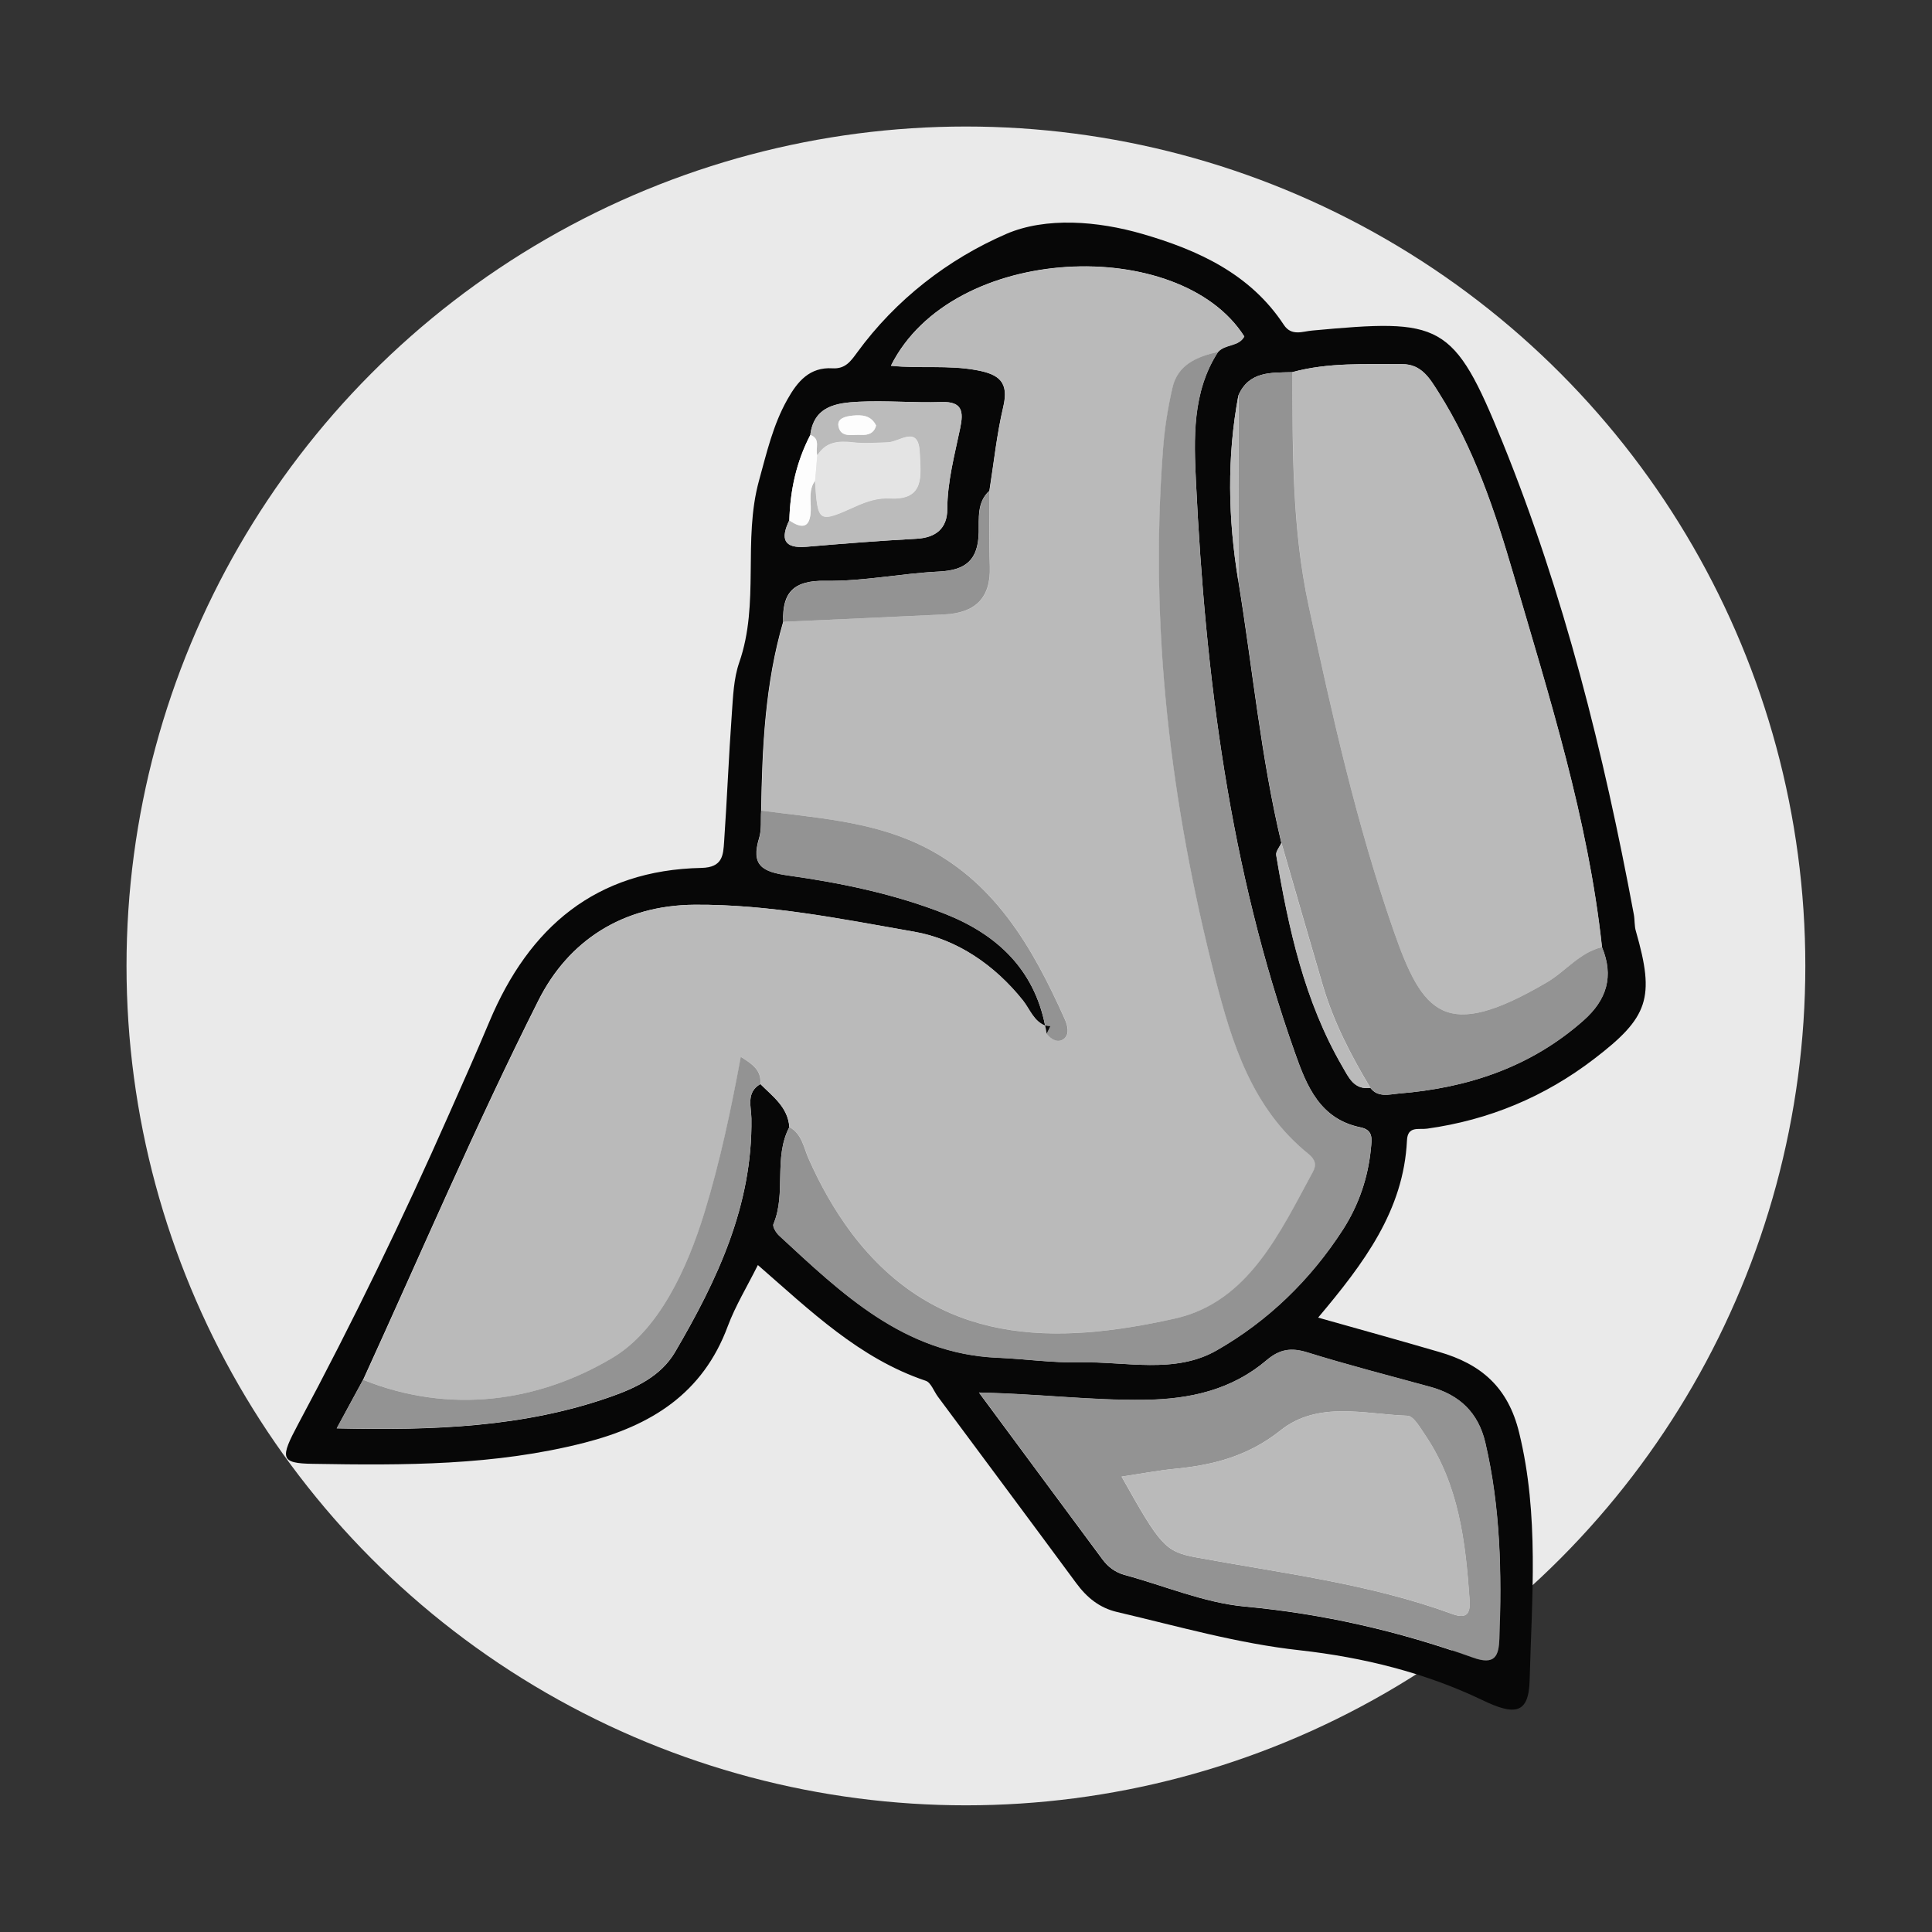 <?xml version="1.0" encoding="UTF-8"?>
<svg id="Layer_2" data-name="Layer 2" xmlns="http://www.w3.org/2000/svg" width="125.37" height="125.37" xmlns:xlink="http://www.w3.org/1999/xlink" viewBox="0 0 125.37 125.37">
  <rect x="0" y="0" width="125.37" height="125.37" fill="#333333" stroke="none"/>
  <defs>
    <style>
      .cls-1 {
        fill: #939393;
      }

      .cls-2 {
        fill: #bababa;
      }

      .cls-3 {
        fill: #eaeaea;
      }

      .cls-4 {
        fill: #fdfdfd;
      }

      .cls-5 {
        fill: #e4e4e4;
      }

      .cls-6 {
        clip-path: url(#clippath);
      }

      .cls-7 {
        fill: none;
      }

      .cls-8 {
        fill: #bbb;
      }

      .cls-9 {
        fill: #070707;
      }
    </style>
    <clipPath id="clippath">
      <circle class="cls-7" cx="62.68" cy="62.68" r="62.68"/>
    </clipPath>
  </defs>
  <g id="Layer_3" data-name="Layer 3">
    <g>
      <circle class="cls-3" cx="62.68" cy="62.68" r="54.47"/>
      <g class="cls-6">
        <g>
          <path class="cls-9" d="M85.53,85.5c2.84,.8,5.36,1.5,7.86,2.23,2.7,.78,4.47,2.27,5.19,5.24,1.31,5.35,.82,10.72,.68,16.08-.06,2.18-.97,2.28-3.05,1.28-3.73-1.79-7.75-2.78-11.85-3.24-4.04-.44-7.92-1.56-11.85-2.48-1.17-.27-1.99-.95-2.68-1.89-2.98-4.04-5.98-8.06-8.97-12.09-.26-.35-.45-.92-.79-1.03-4.31-1.45-7.49-4.55-10.89-7.51-.72,1.44-1.46,2.65-1.95,3.96-1.62,4.38-4.97,6.46-9.3,7.57-5.82,1.49-11.72,1.47-17.63,1.37-2.13-.03-2.13-.37-.95-2.58,3.53-6.59,6.79-13.32,9.81-20.16,.88-1.98,1.76-3.96,2.6-5.96,2.57-6.12,6.9-9.83,13.76-9.97,1.38-.03,1.41-.83,1.47-1.71,.19-2.76,.3-5.53,.5-8.3,.08-1.12,.12-2.28,.48-3.32,1.34-3.84,.22-7.92,1.28-11.79,.5-1.81,.91-3.62,1.84-5.27,.66-1.18,1.45-2.12,2.93-2.03,.83,.05,1.18-.45,1.59-1.01,2.52-3.46,5.93-6.08,9.69-7.71,2.57-1.11,5.94-.84,8.83,0,3.59,1.04,7,2.58,9.18,5.9,.5,.76,1.23,.42,1.84,.37,8.38-.77,9.16-.61,12.35,7.24,4,9.86,6.57,20.18,8.52,30.64,.07,.37,.03,.76,.14,1.11,1.24,4.32,.82,5.57-2.71,8.27-3.22,2.47-6.83,3.97-10.84,4.53-.54,.08-1.27-.2-1.31,.77-.22,4.54-2.78,7.95-5.78,11.51ZM52.58,28.23c-.9,1.73-1.3,3.59-1.36,5.53-.57,1.19-.39,1.85,1.12,1.72,2.38-.21,4.76-.39,7.14-.52,1.26-.07,1.98-.68,1.99-1.91,0-1.81,.48-3.54,.84-5.28,.22-1.05,.15-1.73-1.22-1.68-1.79,.06-3.59-.11-5.37-.02-1.42,.07-2.9,.26-3.14,2.16Zm36.34,42.36c.5,.66,1.25,.42,1.85,.37,4.46-.36,8.55-1.71,11.98-4.74,1.52-1.35,1.98-2.88,1.2-4.76-.89-8.31-3.42-16.24-5.75-24.21-1.2-4.1-2.55-8.15-4.86-11.8-.56-.88-1.09-1.83-2.36-1.82-2.39,.01-4.79-.12-7.13,.52-1.36,.04-2.8-.08-3.49,1.51-.75,4-.67,8-.01,12,.93,5.68,1.46,11.43,2.8,17.05-.12,.26-.37,.54-.33,.78,.8,4.77,1.83,9.48,4.3,13.73,.4,.68,.75,1.52,1.81,1.37Zm-37.7,2.55c-1.04,1.98-.18,4.27-1.03,6.29-.07,.17,.17,.56,.36,.74,4.09,3.77,8.11,7.66,14.16,7.93,1.79,.08,3.59,.34,5.38,.3,2.97-.06,6.14,.78,8.85-.77,3.33-1.9,6.1-4.59,8.21-7.85,1.02-1.59,1.63-3.36,1.81-5.26,.06-.61,.17-1.2-.69-1.37-2.61-.54-3.48-2.67-4.23-4.81-4.25-11.97-5.82-24.43-6.43-37.02-.14-2.85-.27-5.88,1.44-8.5,.46-.51,1.33-.32,1.69-.99-4.17-6.58-18.94-6.08-22.93,1.9,1.86,.2,3.72-.06,5.58,.29,1.45,.27,2.09,.78,1.71,2.38-.42,1.79-.61,3.63-.9,5.45-.82,.74-.67,1.81-.69,2.69-.04,1.82-.85,2.46-2.59,2.55-2.46,.12-4.91,.64-7.36,.6-2.07-.04-2.81,.76-2.74,2.66-1.17,4-1.36,8.12-1.43,12.25-.04,.6,.04,1.22-.13,1.78-.54,1.77,.18,2.19,1.89,2.43,3.47,.49,6.93,1.21,10.2,2.5,3.32,1.32,5.74,3.56,6.47,7.25-.76-.3-1-1.07-1.45-1.64-1.85-2.31-4.29-3.98-7.06-4.46-4.7-.82-9.41-1.78-14.23-1.75-4.68,.03-8.2,2.33-10.15,6.22-4.06,8.07-7.61,16.39-11.37,24.61-.52,.96-1.05,1.92-1.71,3.15,6.25,.14,12.12-.06,17.78-2.05,1.62-.57,3.25-1.33,4.17-2.89,2.75-4.69,5.04-9.54,4.96-15.17-.01-.76-.36-1.69,.58-2.23,.81,.81,1.79,1.5,1.88,2.8Zm12.3,17.22c2.87,3.87,5.43,7.35,8.01,10.82,.36,.49,.83,.85,1.44,1.02,2.59,.7,5.15,1.8,7.78,2.05,5.11,.47,10.03,1.6,14.82,3.32,1.44,.52,1.68-.12,1.72-1.23,.16-4.27,.07-8.52-.91-12.72-.46-1.96-1.68-3.1-3.57-3.62-2.67-.73-5.35-1.42-7.99-2.24-1.03-.32-1.78-.21-2.62,.5-2.27,1.93-4.97,2.54-7.92,2.58-3.44,.05-6.86-.39-10.77-.47Z"/>
          <path class="cls-2" d="M64.21,31.86c.29-1.82,.47-3.67,.9-5.45,.38-1.6-.26-2.11-1.71-2.38-1.86-.35-3.72-.1-5.58-.29,3.99-7.98,18.76-8.48,22.93-1.9-.36,.67-1.23,.49-1.69,.99-1.36,.32-2.63,.82-2.97,2.34-.3,1.31-.5,2.65-.61,3.99-.89,11.61,.5,23.01,3.37,34.25,1.1,4.31,2.41,8.53,6.08,11.48,.44,.35,.52,.7,.27,1.16-2.15,3.97-4.19,8.46-8.94,9.51-7.76,1.72-15.42,1.83-20.99-5.54-1.15-1.52-2.03-3.12-2.79-4.83-.32-.73-.43-1.62-1.25-2.05-.09-1.29-1.07-1.99-1.88-2.8,.08-.89-.52-1.29-1.27-1.76-.64,3.46-1.35,6.81-2.35,10.08-1.14,3.72-3,7.68-5.99,9.46-4.79,2.85-10.53,3.68-16.16,1.42,3.76-8.22,7.31-16.54,11.37-24.61,1.95-3.88,5.47-6.19,10.15-6.22,4.82-.03,9.53,.92,14.23,1.75,2.77,.49,5.22,2.15,7.06,4.46,.45,.57,.69,1.34,1.45,1.64,0,0-.01-.03-.01-.03,.03,.18,.06,.36,.1,.55,.3,.39,.75,.63,1.13,.32,.37-.3,.23-.85,.05-1.25-2.1-4.69-4.61-9.09-9.51-11.38-3.19-1.49-6.74-1.71-10.19-2.17,.07-4.13,.26-8.25,1.43-12.25,3.49-.16,6.98-.31,10.47-.48,1.97-.09,3-1.05,2.93-3.11-.06-1.63-.02-3.27-.02-4.9Z"/>
          <path class="cls-2" d="M83.86,24.15c2.34-.64,4.74-.5,7.13-.52,1.27,0,1.8,.94,2.36,1.82,2.31,3.64,3.66,7.7,4.86,11.8,2.33,7.97,4.85,15.89,5.75,24.21-1.45,.35-2.35,1.56-3.57,2.28-6.61,3.88-8.06,2.12-9.98-3.41-2.38-6.85-3.97-13.93-5.49-21.02-1.07-5.02-1.03-10.08-1.06-15.16Z"/>
          <path class="cls-1" d="M51.22,73.14c.82,.43,.93,1.33,1.25,2.05,.76,1.71,1.65,3.31,2.79,4.83,5.57,7.37,13.23,7.27,20.99,5.54,4.75-1.06,6.79-5.55,8.94-9.51,.25-.45,.17-.8-.27-1.16-3.67-2.95-4.98-7.18-6.08-11.48-2.87-11.24-4.26-22.64-3.37-34.25,.1-1.34,.31-2.68,.61-3.99,.34-1.52,1.61-2.03,2.97-2.34-1.7,2.62-1.57,5.64-1.44,8.5,.61,12.59,2.18,25.05,6.43,37.02,.76,2.13,1.63,4.27,4.23,4.81,.85,.18,.75,.76,.69,1.37-.19,1.9-.79,3.67-1.81,5.26-2.1,3.27-4.87,5.95-8.21,7.85-2.7,1.54-5.88,.7-8.85,.77-1.79,.04-3.59-.23-5.38-.3-6.06-.26-10.08-4.15-14.16-7.93-.19-.18-.43-.57-.36-.74,.84-2.02-.01-4.31,1.03-6.29Z"/>
          <path class="cls-1" d="M83.86,24.15c.02,5.08-.02,10.14,1.06,15.16,1.52,7.09,3.11,14.17,5.49,21.02,1.92,5.53,3.37,7.29,9.98,3.41,1.22-.72,2.11-1.93,3.57-2.28,.78,1.89,.32,3.42-1.2,4.76-3.43,3.04-7.51,4.38-11.98,4.74-.6,.05-1.34,.28-1.85-.37-1.27-2.11-2.39-4.28-3.09-6.65-.9-3.07-1.79-6.15-2.68-9.23-1.34-5.62-1.87-11.37-2.8-17.05,0-4,0-8,.01-12,.69-1.59,2.13-1.47,3.49-1.51Z"/>
          <path class="cls-1" d="M63.52,90.36c3.91,.08,7.32,.52,10.77,.47,2.95-.04,5.65-.64,7.92-2.58,.83-.71,1.58-.82,2.62-.5,2.64,.82,5.32,1.51,7.99,2.24,1.89,.52,3.11,1.66,3.57,3.62,.98,4.19,1.07,8.45,.91,12.72-.04,1.12-.28,1.75-1.72,1.23-4.79-1.72-9.71-2.85-14.82-3.32-2.63-.24-5.19-1.34-7.78-2.05-.61-.17-1.08-.53-1.44-1.02-2.58-3.47-5.15-6.94-8.01-10.82Zm9.26,5.46c2.5,4.45,2.81,4.87,4.84,5.24,5.58,1.03,11.23,1.7,16.61,3.67,.9,.33,1.2,.03,1.13-.91-.26-3.75-.69-7.45-2.87-10.68-.33-.48-.75-1.25-1.16-1.27-2.79-.1-5.81-.99-8.25,.96-2.06,1.64-4.32,2.24-6.82,2.48-1.11,.11-2.21,.32-3.49,.51Z"/>
          <path class="cls-1" d="M23.57,89.54c5.63,2.26,11.37,1.43,16.16-1.42,3-1.78,4.85-5.74,5.99-9.46,1-3.27,1.71-6.62,2.35-10.08,.75,.47,1.35,.87,1.27,1.76-.94,.55-.59,1.47-.58,2.23,.08,5.63-2.21,10.48-4.96,15.17-.92,1.57-2.56,2.32-4.17,2.89-5.66,1.99-11.53,2.19-17.78,2.05,.67-1.22,1.19-2.18,1.71-3.15Z"/>
          <path class="cls-1" d="M49.4,52.6c3.46,.46,7,.68,10.19,2.17,4.9,2.29,7.41,6.69,9.51,11.38,.18,.41,.31,.96-.05,1.25-.38,.31-.83,.07-1.13-.32,.08-.16,.16-.33,.24-.49-.11-.02-.23-.04-.34-.05,0,0,.01,.03,.01,.03-.73-3.69-3.16-5.93-6.47-7.25-3.27-1.3-6.73-2.02-10.2-2.5-1.71-.24-2.42-.66-1.89-2.43,.17-.56,.09-1.18,.13-1.78Z"/>
          <path class="cls-8" d="M52.58,28.23c.23-1.89,1.72-2.08,3.14-2.16,1.79-.09,3.59,.08,5.37,.02,1.37-.05,1.44,.63,1.22,1.68-.36,1.75-.83,3.47-.84,5.28,0,1.23-.73,1.84-1.99,1.91-2.38,.13-4.76,.32-7.14,.52-1.51,.13-1.7-.53-1.12-1.72,.84,.58,1.36,.49,1.39-.65,.02-.65-.15-1.33,.28-1.92,.19,2.75,.2,2.76,2.71,1.63,.69-.31,1.39-.53,2.16-.49,2.31,.13,1.98-1.55,1.93-2.92-.07-1.9-1.3-.73-2.09-.71-.74,.02-1.5,.09-2.23,0-.95-.11-1.78-.05-2.33,.85-.16-.45,.25-1.08-.46-1.34Zm4.27-.62c-.33-.66-.91-.7-1.52-.64-.45,.04-1.03,.17-.92,.69,.15,.78,.92,.53,1.47,.56,.47,.03,.85-.12,.97-.61Z"/>
          <path class="cls-1" d="M64.21,31.86c0,1.63-.04,3.27,.02,4.9,.07,2.06-.96,3.01-2.93,3.11-3.49,.17-6.98,.32-10.47,.48-.06-1.9,.68-2.69,2.74-2.66,2.45,.04,4.9-.48,7.36-.6,1.74-.08,2.54-.72,2.59-2.55,.02-.88-.13-1.96,.69-2.69Z"/>
          <path class="cls-2" d="M83.15,54.71c.89,3.08,1.78,6.16,2.68,9.23,.7,2.37,1.82,4.54,3.09,6.65-1.06,.15-1.41-.68-1.81-1.37-2.47-4.25-3.5-8.96-4.3-13.73-.04-.23,.22-.52,.33-.78Z"/>
          <path class="cls-4" d="M52.89,31.2c-.43,.59-.26,1.27-.28,1.92-.03,1.14-.55,1.23-1.39,.65,.05-1.94,.45-3.8,1.36-5.54,.71,.26,.3,.89,.46,1.34-.05,.54-.1,1.08-.14,1.63Z"/>
          <path class="cls-2" d="M80.36,25.67c0,4,0,8-.01,12-.66-4-.74-8,.01-12Z"/>
          <path class="cls-9" d="M67.82,66.54c.11,.02,.23,.04,.34,.05-.08,.16-.16,.33-.24,.49-.03-.18-.06-.36-.1-.54Z"/>
          <path class="cls-2" d="M72.78,95.82c1.28-.19,2.38-.41,3.49-.51,2.49-.24,4.76-.84,6.82-2.48,2.44-1.95,5.45-1.06,8.25-.96,.4,.01,.83,.79,1.16,1.27,2.18,3.23,2.61,6.93,2.87,10.68,.07,.95-.23,1.24-1.13,.91-5.37-1.97-11.03-2.64-16.61-3.67-2.03-.37-2.34-.79-4.84-5.24Z"/>
          <path class="cls-5" d="M52.89,31.2c.05-.54,.1-1.08,.14-1.63,.55-.9,1.38-.96,2.33-.85,.73,.08,1.49,.02,2.23,0,.8-.03,2.02-1.19,2.09,.71,.05,1.37,.38,3.05-1.93,2.92-.76-.04-1.46,.18-2.16,.49-2.51,1.13-2.52,1.12-2.71-1.63Z"/>
          <path class="cls-4" d="M56.85,27.61c-.12,.49-.5,.64-.97,.61-.55-.04-1.32,.22-1.47-.56-.1-.52,.48-.64,.92-.69,.61-.06,1.19-.02,1.52,.64Z"/>
        </g>
      </g>
    </g>
  </g>
</svg>